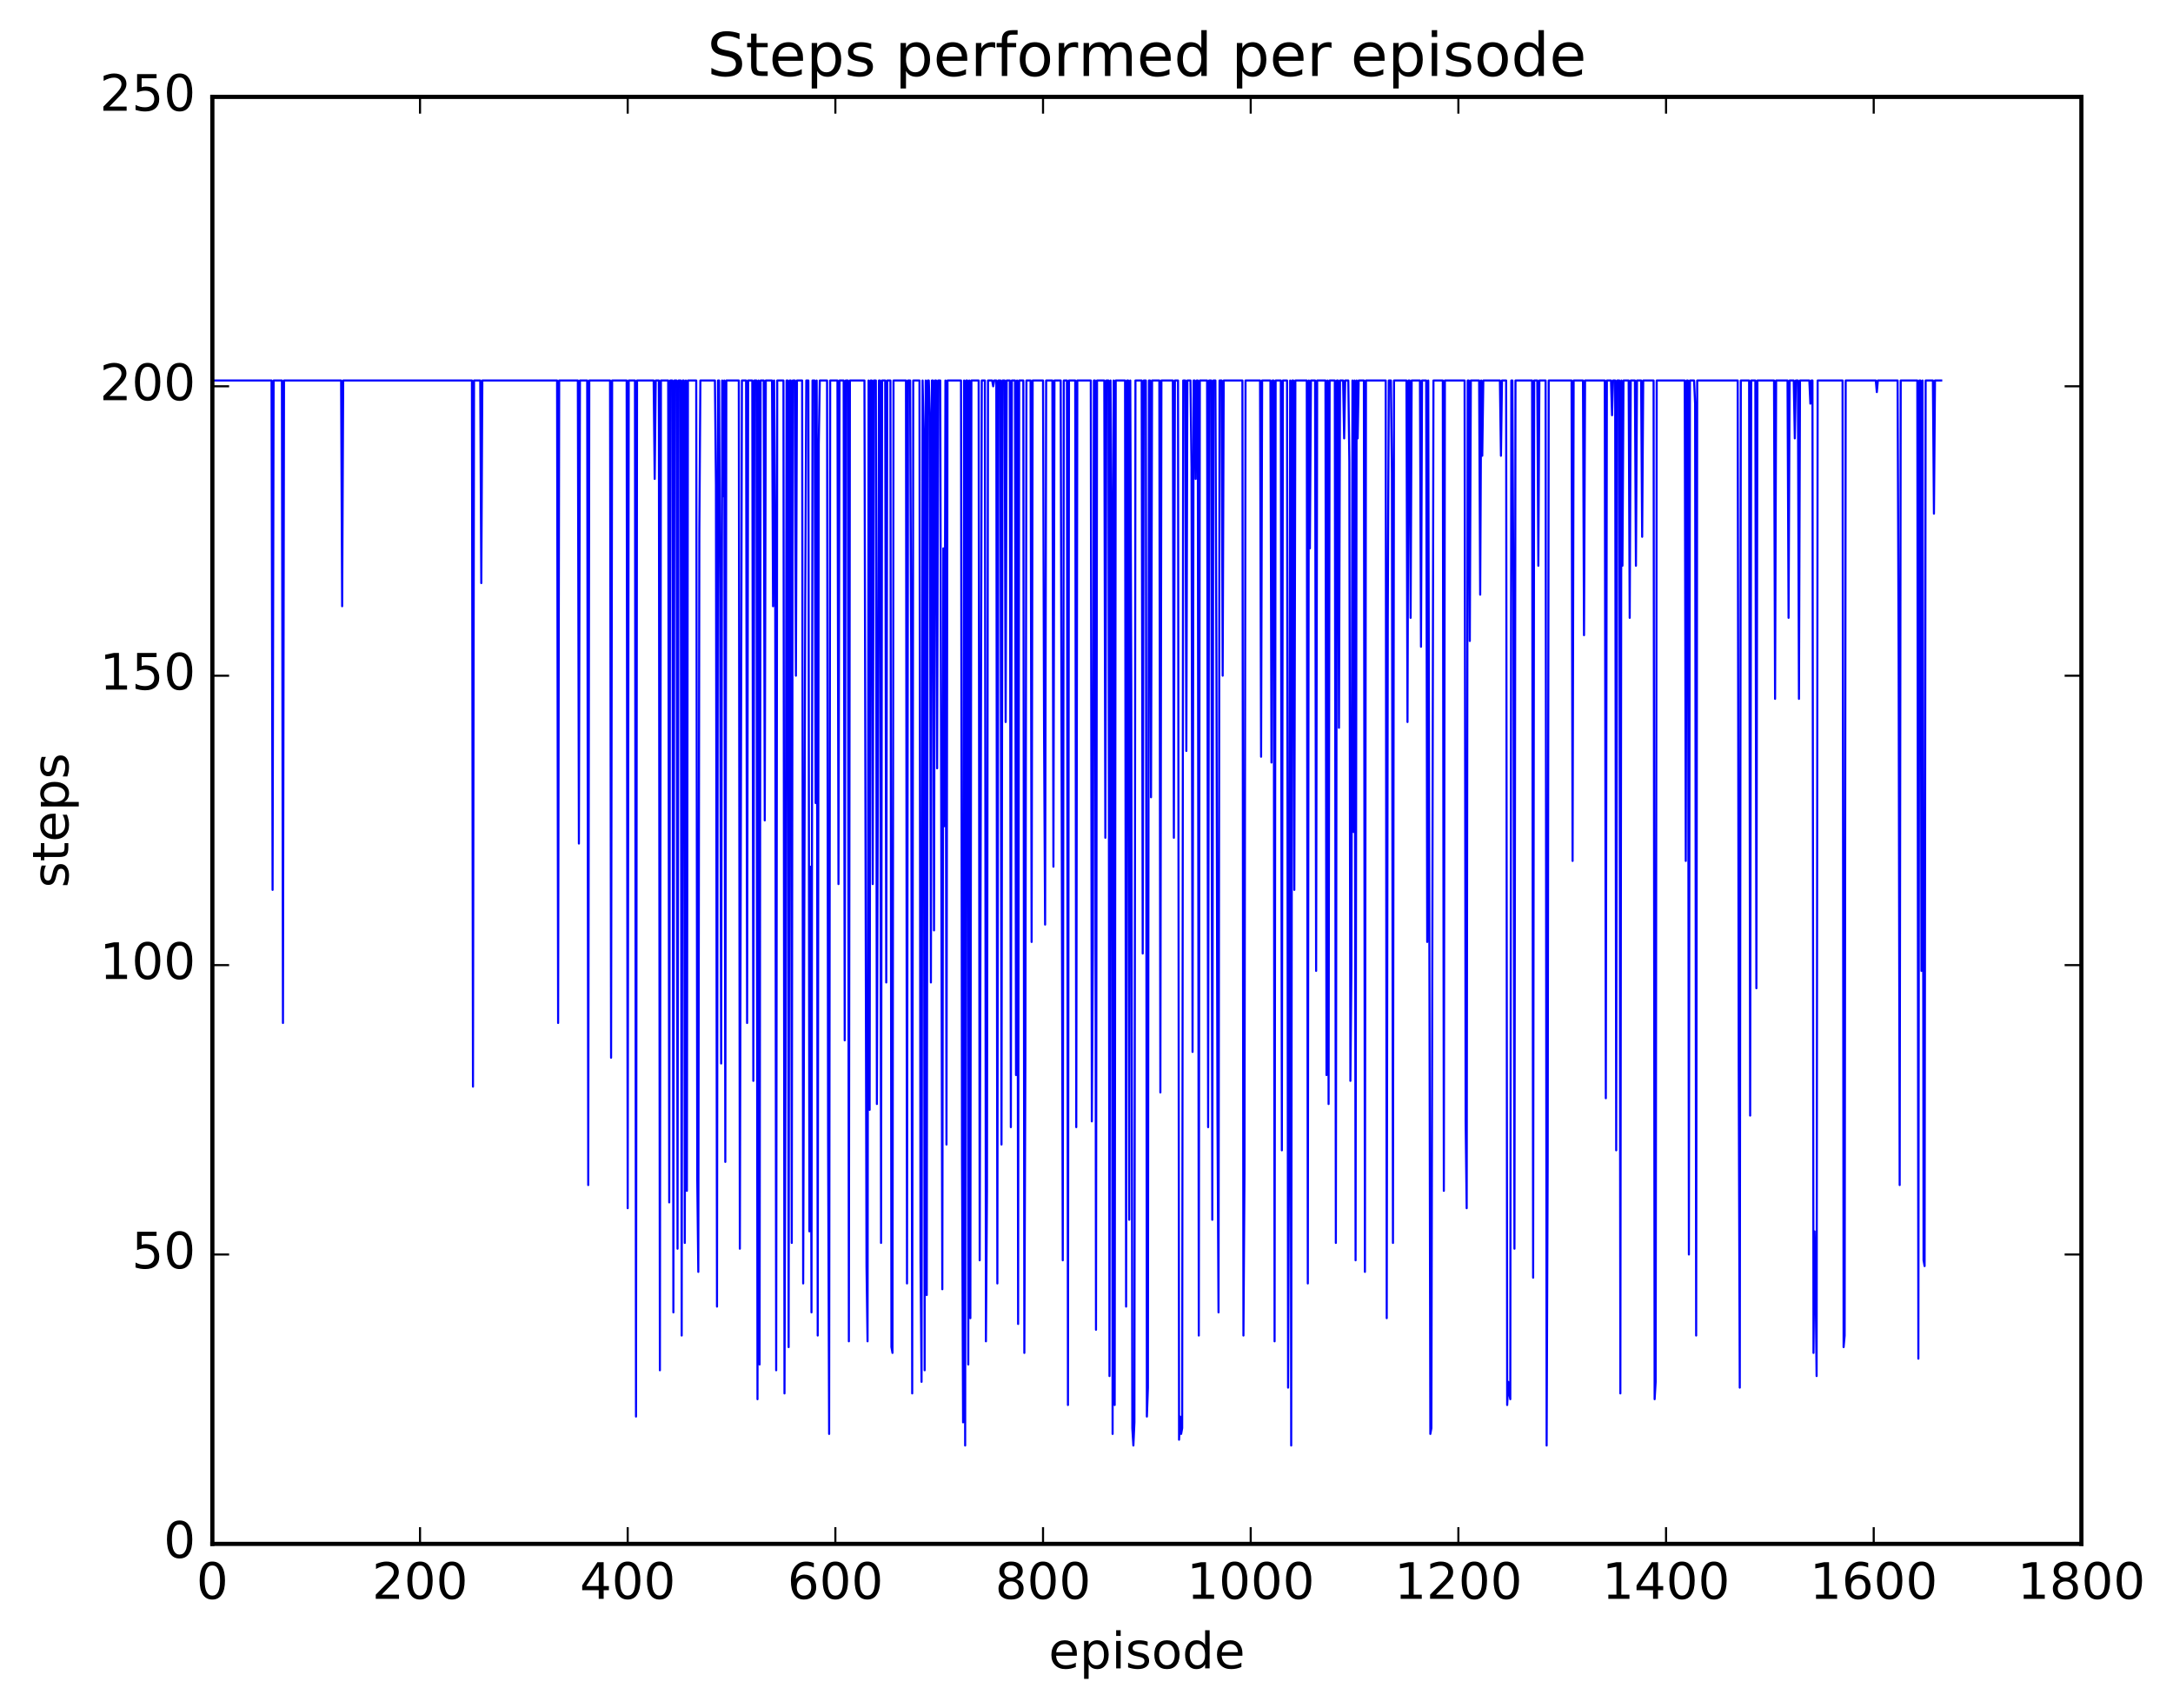 <?xml version="1.0" encoding="utf-8" standalone="no"?>
<!DOCTYPE svg PUBLIC "-//W3C//DTD SVG 1.1//EN"
  "http://www.w3.org/Graphics/SVG/1.1/DTD/svg11.dtd">
<!-- Created with matplotlib (http://matplotlib.org/) -->
<svg height="408pt" version="1.1" viewBox="0 0 519 408" width="519pt" xmlns="http://www.w3.org/2000/svg" xmlns:xlink="http://www.w3.org/1999/xlink">
 <defs>
  <style type="text/css">
*{stroke-linecap:butt;stroke-linejoin:round;stroke-miterlimit:100000;}
  </style>
 </defs>
 <g id="figure_1">
  <g id="patch_1">
   <path d="M 0 408.169 
L 519.589 408.169 
L 519.589 0 
L 0 0 
z
" style="fill:#ffffff;"/>
  </g>
  <g id="axes_1">
   <g id="patch_2">
    <path d="M 50.719 368.742 
L 497.119 368.742 
L 497.119 23.142 
L 50.719 23.142 
z
" style="fill:#ffffff;"/>
   </g>
   <g id="line2d_1">
    <path clip-path="url(#p5b1436733b)" d="M 50.967 90.879 
L 64.855 90.879 
L 65.103 212.531 
L 65.351 90.879 
L 67.335 90.879 
L 67.583 244.326 
L 67.831 90.879 
L 81.471 90.879 
L 81.719 144.793 
L 81.967 90.879 
L 112.719 90.879 
L 112.967 259.532 
L 113.215 90.879 
L 114.703 90.879 
L 114.951 139.263 
L 115.199 90.879 
L 133.055 90.879 
L 133.303 244.326 
L 133.551 90.879 
L 138.015 90.879 
L 138.263 201.471 
L 138.511 90.879 
L 140.247 90.879 
L 140.495 283.033 
L 140.743 90.879 
L 145.703 90.879 
L 145.951 252.62 
L 146.199 90.879 
L 149.671 90.879 
L 149.919 288.563 
L 150.167 90.879 
L 151.655 90.879 
L 151.903 338.329 
L 152.151 90.879 
L 156.119 90.879 
L 156.367 114.38 
L 156.615 90.879 
L 157.359 90.879 
L 157.607 327.27 
L 157.855 90.879 
L 159.591 90.879 
L 159.839 287.18 
L 160.087 90.879 
L 160.583 90.879 
L 160.831 313.446 
L 161.079 90.879 
L 161.575 90.879 
L 161.823 298.239 
L 162.071 90.879 
L 162.567 90.879 
L 162.815 318.975 
L 163.063 90.879 
L 163.311 90.879 
L 163.559 296.857 
L 163.807 90.879 
L 164.055 284.415 
L 164.303 90.879 
L 166.287 90.879 
L 166.535 281.651 
L 166.783 303.769 
L 167.031 126.822 
L 167.279 90.879 
L 170.751 90.879 
L 170.999 115.763 
L 171.247 312.063 
L 171.495 90.879 
L 171.743 90.879 
L 171.991 142.028 
L 172.239 254.003 
L 172.487 90.879 
L 172.735 118.527 
L 172.983 90.879 
L 173.231 277.503 
L 173.479 90.879 
L 176.455 90.879 
L 176.703 298.239 
L 177.199 90.879 
L 178.191 90.879 
L 178.439 244.326 
L 178.687 90.879 
L 179.679 90.879 
L 179.927 258.15 
L 180.175 90.879 
L 180.671 90.879 
L 180.919 334.182 
L 181.167 90.879 
L 181.415 325.887 
L 181.663 90.879 
L 182.407 90.879 
L 182.655 195.942 
L 182.903 90.879 
L 184.391 90.879 
L 184.639 144.793 
L 184.887 90.879 
L 185.135 125.439 
L 185.383 327.27 
L 185.631 90.879 
L 187.119 90.879 
L 187.367 332.799 
L 187.615 254.003 
L 187.863 90.879 
L 188.111 90.879 
L 188.359 321.74 
L 188.607 90.879 
L 188.855 90.879 
L 189.103 296.857 
L 189.351 90.879 
L 189.847 90.879 
L 190.095 161.382 
L 190.343 90.879 
L 191.583 90.879 
L 191.831 306.534 
L 192.327 143.411 
L 192.575 90.879 
L 193.071 90.879 
L 193.319 294.092 
L 193.567 207.001 
L 193.815 313.446 
L 194.063 90.879 
L 194.559 90.879 
L 194.807 191.795 
L 195.055 90.879 
L 195.303 318.975 
L 195.551 106.086 
L 195.799 90.879 
L 197.535 90.879 
L 197.783 271.974 
L 198.031 342.476 
L 198.279 90.879 
L 200.015 90.879 
L 200.263 211.148 
L 200.511 90.879 
L 201.503 90.879 
L 201.751 248.473 
L 201.999 90.879 
L 202.495 90.879 
L 202.743 320.358 
L 202.991 90.879 
L 206.463 90.879 
L 206.959 302.387 
L 207.207 320.358 
L 207.455 90.879 
L 207.703 265.062 
L 207.951 90.879 
L 208.199 90.879 
L 208.447 211.148 
L 208.695 90.879 
L 209.191 90.879 
L 209.439 263.679 
L 209.935 90.879 
L 210.183 90.879 
L 210.431 296.857 
L 210.679 90.879 
L 211.423 90.879 
L 211.671 234.649 
L 211.919 90.879 
L 212.663 90.879 
L 212.911 321.74 
L 213.159 323.123 
L 213.407 90.879 
L 216.383 90.879 
L 216.631 306.534 
L 216.879 90.879 
L 217.375 90.879 
L 217.623 154.47 
L 217.871 332.799 
L 218.119 90.879 
L 219.607 90.879 
L 219.855 301.004 
L 220.103 330.035 
L 220.351 90.879 
L 220.599 103.321 
L 220.847 327.27 
L 221.095 90.879 
L 221.343 309.299 
L 221.591 90.879 
L 221.839 90.879 
L 222.087 99.174 
L 222.335 234.649 
L 222.583 90.879 
L 222.831 90.879 
L 223.079 222.207 
L 223.327 90.879 
L 223.575 90.879 
L 223.823 183.5 
L 224.071 90.879 
L 224.567 90.879 
L 225.063 307.916 
L 225.311 130.969 
L 225.559 197.324 
L 225.807 90.879 
L 226.055 273.356 
L 226.303 90.879 
L 229.527 90.879 
L 229.775 277.503 
L 230.023 339.711 
L 230.271 90.879 
L 230.519 345.241 
L 230.767 90.879 
L 231.015 90.879 
L 231.263 325.887 
L 231.511 90.879 
L 231.759 314.828 
L 232.007 90.879 
L 233.743 90.879 
L 233.991 301.004 
L 234.487 90.879 
L 235.231 90.879 
L 235.479 320.358 
L 235.727 284.415 
L 235.975 90.879 
L 236.967 90.879 
L 237.215 92.262 
L 237.463 90.879 
L 237.959 90.879 
L 238.207 306.534 
L 238.455 90.879 
L 238.951 90.879 
L 239.199 273.356 
L 239.447 90.879 
L 239.943 90.879 
L 240.191 172.441 
L 240.439 90.879 
L 241.183 90.879 
L 241.431 269.209 
L 241.679 90.879 
L 242.423 90.879 
L 242.671 256.767 
L 242.919 90.879 
L 243.167 316.211 
L 243.415 90.879 
L 244.407 90.879 
L 244.655 323.123 
L 244.903 252.62 
L 245.151 90.879 
L 246.143 90.879 
L 246.391 224.972 
L 246.639 90.879 
L 249.119 90.879 
L 249.367 175.206 
L 249.615 220.825 
L 249.863 90.879 
L 251.351 90.879 
L 251.599 207.001 
L 251.847 90.879 
L 253.335 90.879 
L 253.831 301.004 
L 254.079 90.879 
L 254.823 90.879 
L 255.071 335.564 
L 255.319 90.879 
L 256.807 90.879 
L 257.055 269.209 
L 257.303 90.879 
L 260.527 90.879 
L 260.775 267.827 
L 261.023 226.355 
L 261.271 90.879 
L 261.519 90.879 
L 261.767 317.593 
L 262.015 90.879 
L 263.751 90.879 
L 263.999 200.089 
L 264.247 90.879 
L 264.743 90.879 
L 264.991 328.652 
L 265.239 90.879 
L 265.487 121.292 
L 265.735 342.476 
L 265.983 90.879 
L 266.231 335.564 
L 266.479 90.879 
L 268.711 90.879 
L 268.959 312.063 
L 269.207 90.879 
L 269.455 90.879 
L 269.703 291.327 
L 269.951 90.879 
L 270.199 164.147 
L 270.447 341.094 
L 270.695 345.241 
L 270.943 339.711 
L 271.191 90.879 
L 272.679 90.879 
L 272.927 227.737 
L 273.175 90.879 
L 273.671 90.879 
L 273.919 338.329 
L 274.167 331.417 
L 274.415 90.879 
L 274.663 90.879 
L 274.911 190.412 
L 275.159 90.879 
L 276.895 90.879 
L 277.143 260.915 
L 277.391 90.879 
L 280.119 90.879 
L 280.367 200.089 
L 280.615 90.879 
L 281.359 90.879 
L 281.607 343.859 
L 281.855 338.329 
L 282.103 342.476 
L 282.351 341.094 
L 282.599 90.879 
L 283.095 90.879 
L 283.343 179.353 
L 283.591 90.879 
L 284.335 90.879 
L 284.583 111.615 
L 284.831 251.238 
L 285.079 90.879 
L 285.327 90.879 
L 285.575 114.38 
L 285.823 90.879 
L 286.071 90.879 
L 286.319 318.975 
L 286.567 90.879 
L 288.303 90.879 
L 288.551 269.209 
L 288.799 90.879 
L 289.295 90.879 
L 289.543 291.327 
L 289.791 90.879 
L 290.287 90.879 
L 290.535 159.999 
L 290.783 266.444 
L 291.031 313.446 
L 291.279 90.879 
L 291.775 90.879 
L 292.023 161.382 
L 292.271 90.879 
L 296.735 90.879 
L 296.983 318.975 
L 297.231 280.268 
L 297.479 90.879 
L 300.951 90.879 
L 301.199 180.735 
L 301.447 90.879 
L 303.431 90.879 
L 303.679 182.118 
L 303.927 90.879 
L 304.175 90.879 
L 304.423 320.358 
L 304.671 90.879 
L 305.911 90.879 
L 306.159 274.739 
L 306.407 90.879 
L 307.399 90.879 
L 307.647 331.417 
L 307.895 267.827 
L 308.143 90.879 
L 308.391 345.241 
L 308.639 90.879 
L 308.887 90.879 
L 309.135 212.531 
L 309.383 90.879 
L 312.111 90.879 
L 312.359 306.534 
L 312.607 90.879 
L 312.855 130.969 
L 313.103 90.879 
L 314.095 90.879 
L 314.343 231.884 
L 314.591 90.879 
L 316.575 90.879 
L 316.823 256.767 
L 317.071 90.879 
L 317.319 263.679 
L 317.567 90.879 
L 318.807 90.879 
L 319.055 296.857 
L 319.303 90.879 
L 319.551 90.879 
L 319.799 173.823 
L 320.047 90.879 
L 320.791 90.879 
L 321.039 104.703 
L 321.287 90.879 
L 322.031 90.879 
L 322.279 110.233 
L 322.527 258.15 
L 322.775 230.502 
L 323.023 90.879 
L 323.271 198.707 
L 323.519 90.879 
L 323.767 301.004 
L 324.015 90.879 
L 324.263 104.703 
L 324.511 90.879 
L 325.751 90.879 
L 325.999 303.769 
L 326.247 90.879 
L 330.959 90.879 
L 331.207 314.828 
L 331.455 147.558 
L 331.703 90.879 
L 332.199 90.879 
L 332.447 112.998 
L 332.695 296.857 
L 332.943 90.879 
L 335.919 90.879 
L 336.167 172.441 
L 336.415 90.879 
L 336.663 90.879 
L 336.911 147.558 
L 337.159 90.879 
L 339.143 90.879 
L 339.391 154.47 
L 339.639 90.879 
L 340.631 90.879 
L 340.879 224.972 
L 341.127 90.879 
L 341.623 342.476 
L 341.871 341.094 
L 342.367 90.879 
L 344.599 90.879 
L 344.847 284.415 
L 345.095 90.879 
L 349.807 90.879 
L 350.055 267.827 
L 350.303 288.563 
L 350.551 90.879 
L 350.799 90.879 
L 351.047 153.087 
L 351.295 90.879 
L 353.279 90.879 
L 353.527 142.028 
L 353.775 90.879 
L 354.023 108.851 
L 354.271 90.879 
L 358.239 90.879 
L 358.487 108.851 
L 358.735 90.879 
L 359.727 90.879 
L 359.975 335.564 
L 360.223 330.035 
L 360.471 332.799 
L 360.719 334.182 
L 360.967 90.879 
L 361.215 90.879 
L 361.463 143.411 
L 361.711 298.239 
L 361.959 90.879 
L 365.927 90.879 
L 366.175 305.151 
L 366.423 90.879 
L 367.167 90.879 
L 367.415 135.116 
L 367.663 90.879 
L 369.151 90.879 
L 369.399 345.241 
L 369.647 277.503 
L 369.895 90.879 
L 375.351 90.879 
L 375.599 205.619 
L 375.847 90.879 
L 378.079 90.879 
L 378.327 151.705 
L 378.575 90.879 
L 383.287 90.879 
L 383.535 262.297 
L 383.783 90.879 
L 384.775 90.879 
L 385.023 99.174 
L 385.271 90.879 
L 385.767 90.879 
L 386.015 274.739 
L 386.263 90.879 
L 386.759 90.879 
L 387.007 332.799 
L 387.255 90.879 
L 387.503 135.116 
L 387.751 90.879 
L 388.991 90.879 
L 389.239 147.558 
L 389.487 90.879 
L 390.479 90.879 
L 390.727 135.116 
L 390.975 90.879 
L 391.967 90.879 
L 392.215 128.204 
L 392.463 90.879 
L 394.943 90.879 
L 395.191 334.182 
L 395.439 330.035 
L 395.687 90.879 
L 402.383 90.879 
L 402.631 205.619 
L 402.879 90.879 
L 403.127 90.879 
L 403.375 299.622 
L 403.623 90.879 
L 404.615 90.879 
L 404.863 96.409 
L 405.111 318.975 
L 405.359 90.879 
L 415.031 90.879 
L 415.279 255.385 
L 415.527 331.417 
L 415.775 90.879 
L 417.759 90.879 
L 418.007 266.444 
L 418.255 90.879 
L 419.247 90.879 
L 419.495 236.031 
L 419.743 90.879 
L 423.711 90.879 
L 423.959 166.911 
L 424.207 90.879 
L 426.935 90.879 
L 427.183 147.558 
L 427.431 90.879 
L 428.423 90.879 
L 428.671 104.703 
L 428.919 90.879 
L 429.415 90.879 
L 429.663 166.911 
L 429.911 90.879 
L 432.143 90.879 
L 432.391 96.409 
L 432.639 90.879 
L 432.887 90.879 
L 433.135 323.123 
L 433.383 294.092 
L 433.631 306.534 
L 433.879 328.652 
L 434.127 90.879 
L 440.079 90.879 
L 440.327 321.74 
L 440.575 318.975 
L 440.823 90.879 
L 448.015 90.879 
L 448.263 93.644 
L 448.511 90.879 
L 453.223 90.879 
L 453.471 157.235 
L 453.719 283.033 
L 453.967 90.879 
L 457.935 90.879 
L 458.183 324.505 
L 458.431 90.879 
L 458.679 90.879 
L 458.927 231.884 
L 459.175 90.879 
L 459.423 301.004 
L 459.671 302.387 
L 459.919 90.879 
L 461.655 90.879 
L 461.903 122.675 
L 462.151 90.879 
L 463.639 90.879 
L 463.639 90.879 
" style="fill:none;stroke:#0000ff;stroke-linecap:square;stroke-width:0.5;"/>
   </g>
   <g id="patch_3">
    <path d="M 50.719 368.742 
L 50.719 23.142 
" style="fill:none;stroke:#000000;stroke-linecap:square;stroke-linejoin:miter;"/>
   </g>
   <g id="patch_4">
    <path d="M 497.119 368.742 
L 497.119 23.142 
" style="fill:none;stroke:#000000;stroke-linecap:square;stroke-linejoin:miter;"/>
   </g>
   <g id="patch_5">
    <path d="M 50.719 368.742 
L 497.119 368.742 
" style="fill:none;stroke:#000000;stroke-linecap:square;stroke-linejoin:miter;"/>
   </g>
   <g id="patch_6">
    <path d="M 50.719 23.142 
L 497.119 23.142 
" style="fill:none;stroke:#000000;stroke-linecap:square;stroke-linejoin:miter;"/>
   </g>
   <g id="matplotlib.axis_1">
    <g id="xtick_1">
     <g id="line2d_2">
      <defs>
       <path d="M 0 0 
L 0 -4 
" id="m59c1cf4307" style="stroke:#000000;stroke-width:0.5;"/>
      </defs>
      <g>
       <use style="stroke:#000000;stroke-width:0.5;" x="50.719" xlink:href="#m59c1cf4307" y="368.742"/>
      </g>
     </g>
     <g id="line2d_3">
      <defs>
       <path d="M 0 0 
L 0 4 
" id="m5f6081dbe1" style="stroke:#000000;stroke-width:0.5;"/>
      </defs>
      <g>
       <use style="stroke:#000000;stroke-width:0.5;" x="50.719" xlink:href="#m5f6081dbe1" y="23.142"/>
      </g>
     </g>
     <g id="text_1">
      <!-- 0 -->
      <defs>
       <path d="M 31.781 66.406 
Q 24.172 66.406 20.328 58.906 
Q 16.5 51.422 16.5 36.375 
Q 16.5 21.391 20.328 13.891 
Q 24.172 6.391 31.781 6.391 
Q 39.453 6.391 43.281 13.891 
Q 47.125 21.391 47.125 36.375 
Q 47.125 51.422 43.281 58.906 
Q 39.453 66.406 31.781 66.406 
M 31.781 74.219 
Q 44.047 74.219 50.516 64.516 
Q 56.984 54.828 56.984 36.375 
Q 56.984 17.969 50.516 8.266 
Q 44.047 -1.422 31.781 -1.422 
Q 19.531 -1.422 13.062 8.266 
Q 6.594 17.969 6.594 36.375 
Q 6.594 54.828 13.062 64.516 
Q 19.531 74.219 31.781 74.219 
" id="BitstreamVeraSans-Roman-30"/>
      </defs>
      <g transform="translate(46.901 381.86)scale(0.12 -0.12)">
       <use xlink:href="#BitstreamVeraSans-Roman-30"/>
      </g>
     </g>
    </g>
    <g id="xtick_2">
     <g id="line2d_4">
      <g>
       <use style="stroke:#000000;stroke-width:0.5;" x="100.319" xlink:href="#m59c1cf4307" y="368.742"/>
      </g>
     </g>
     <g id="line2d_5">
      <g>
       <use style="stroke:#000000;stroke-width:0.5;" x="100.319" xlink:href="#m5f6081dbe1" y="23.142"/>
      </g>
     </g>
     <g id="text_2">
      <!-- 200 -->
      <defs>
       <path d="M 19.188 8.297 
L 53.609 8.297 
L 53.609 0 
L 7.328 0 
L 7.328 8.297 
Q 12.938 14.109 22.625 23.891 
Q 32.328 33.688 34.812 36.531 
Q 39.547 41.844 41.422 45.531 
Q 43.312 49.219 43.312 52.781 
Q 43.312 58.594 39.234 62.25 
Q 35.156 65.922 28.609 65.922 
Q 23.969 65.922 18.812 64.312 
Q 13.672 62.703 7.812 59.422 
L 7.812 69.391 
Q 13.766 71.781 18.938 73 
Q 24.125 74.219 28.422 74.219 
Q 39.75 74.219 46.484 68.547 
Q 53.219 62.891 53.219 53.422 
Q 53.219 48.922 51.531 44.891 
Q 49.859 40.875 45.406 35.406 
Q 44.188 33.984 37.641 27.219 
Q 31.109 20.453 19.188 8.297 
" id="BitstreamVeraSans-Roman-32"/>
      </defs>
      <g transform="translate(88.866 381.86)scale(0.12 -0.12)">
       <use xlink:href="#BitstreamVeraSans-Roman-32"/>
       <use x="63.623" xlink:href="#BitstreamVeraSans-Roman-30"/>
       <use x="127.246" xlink:href="#BitstreamVeraSans-Roman-30"/>
      </g>
     </g>
    </g>
    <g id="xtick_3">
     <g id="line2d_6">
      <g>
       <use style="stroke:#000000;stroke-width:0.5;" x="149.919" xlink:href="#m59c1cf4307" y="368.742"/>
      </g>
     </g>
     <g id="line2d_7">
      <g>
       <use style="stroke:#000000;stroke-width:0.5;" x="149.919" xlink:href="#m5f6081dbe1" y="23.142"/>
      </g>
     </g>
     <g id="text_3">
      <!-- 400 -->
      <defs>
       <path d="M 37.797 64.312 
L 12.891 25.391 
L 37.797 25.391 
z
M 35.203 72.906 
L 47.609 72.906 
L 47.609 25.391 
L 58.016 25.391 
L 58.016 17.188 
L 47.609 17.188 
L 47.609 0 
L 37.797 0 
L 37.797 17.188 
L 4.891 17.188 
L 4.891 26.703 
z
" id="BitstreamVeraSans-Roman-34"/>
      </defs>
      <g transform="translate(138.466 381.86)scale(0.12 -0.12)">
       <use xlink:href="#BitstreamVeraSans-Roman-34"/>
       <use x="63.623" xlink:href="#BitstreamVeraSans-Roman-30"/>
       <use x="127.246" xlink:href="#BitstreamVeraSans-Roman-30"/>
      </g>
     </g>
    </g>
    <g id="xtick_4">
     <g id="line2d_8">
      <g>
       <use style="stroke:#000000;stroke-width:0.5;" x="199.519" xlink:href="#m59c1cf4307" y="368.742"/>
      </g>
     </g>
     <g id="line2d_9">
      <g>
       <use style="stroke:#000000;stroke-width:0.5;" x="199.519" xlink:href="#m5f6081dbe1" y="23.142"/>
      </g>
     </g>
     <g id="text_4">
      <!-- 600 -->
      <defs>
       <path d="M 33.016 40.375 
Q 26.375 40.375 22.484 35.828 
Q 18.609 31.297 18.609 23.391 
Q 18.609 15.531 22.484 10.953 
Q 26.375 6.391 33.016 6.391 
Q 39.656 6.391 43.531 10.953 
Q 47.406 15.531 47.406 23.391 
Q 47.406 31.297 43.531 35.828 
Q 39.656 40.375 33.016 40.375 
M 52.594 71.297 
L 52.594 62.312 
Q 48.875 64.062 45.094 64.984 
Q 41.312 65.922 37.594 65.922 
Q 27.828 65.922 22.672 59.328 
Q 17.531 52.734 16.797 39.406 
Q 19.672 43.656 24.016 45.922 
Q 28.375 48.188 33.594 48.188 
Q 44.578 48.188 50.953 41.516 
Q 57.328 34.859 57.328 23.391 
Q 57.328 12.156 50.688 5.359 
Q 44.047 -1.422 33.016 -1.422 
Q 20.359 -1.422 13.672 8.266 
Q 6.984 17.969 6.984 36.375 
Q 6.984 53.656 15.188 63.938 
Q 23.391 74.219 37.203 74.219 
Q 40.922 74.219 44.703 73.484 
Q 48.484 72.75 52.594 71.297 
" id="BitstreamVeraSans-Roman-36"/>
      </defs>
      <g transform="translate(188.066 381.86)scale(0.12 -0.12)">
       <use xlink:href="#BitstreamVeraSans-Roman-36"/>
       <use x="63.623" xlink:href="#BitstreamVeraSans-Roman-30"/>
       <use x="127.246" xlink:href="#BitstreamVeraSans-Roman-30"/>
      </g>
     </g>
    </g>
    <g id="xtick_5">
     <g id="line2d_10">
      <g>
       <use style="stroke:#000000;stroke-width:0.5;" x="249.119" xlink:href="#m59c1cf4307" y="368.742"/>
      </g>
     </g>
     <g id="line2d_11">
      <g>
       <use style="stroke:#000000;stroke-width:0.5;" x="249.119" xlink:href="#m5f6081dbe1" y="23.142"/>
      </g>
     </g>
     <g id="text_5">
      <!-- 800 -->
      <defs>
       <path d="M 31.781 34.625 
Q 24.75 34.625 20.719 30.859 
Q 16.703 27.094 16.703 20.516 
Q 16.703 13.922 20.719 10.156 
Q 24.75 6.391 31.781 6.391 
Q 38.812 6.391 42.859 10.172 
Q 46.922 13.969 46.922 20.516 
Q 46.922 27.094 42.891 30.859 
Q 38.875 34.625 31.781 34.625 
M 21.922 38.812 
Q 15.578 40.375 12.031 44.719 
Q 8.5 49.078 8.5 55.328 
Q 8.5 64.062 14.719 69.141 
Q 20.953 74.219 31.781 74.219 
Q 42.672 74.219 48.875 69.141 
Q 55.078 64.062 55.078 55.328 
Q 55.078 49.078 51.531 44.719 
Q 48 40.375 41.703 38.812 
Q 48.828 37.156 52.797 32.312 
Q 56.781 27.484 56.781 20.516 
Q 56.781 9.906 50.312 4.234 
Q 43.844 -1.422 31.781 -1.422 
Q 19.734 -1.422 13.25 4.234 
Q 6.781 9.906 6.781 20.516 
Q 6.781 27.484 10.781 32.312 
Q 14.797 37.156 21.922 38.812 
M 18.312 54.391 
Q 18.312 48.734 21.844 45.562 
Q 25.391 42.391 31.781 42.391 
Q 38.141 42.391 41.719 45.562 
Q 45.312 48.734 45.312 54.391 
Q 45.312 60.062 41.719 63.234 
Q 38.141 66.406 31.781 66.406 
Q 25.391 66.406 21.844 63.234 
Q 18.312 60.062 18.312 54.391 
" id="BitstreamVeraSans-Roman-38"/>
      </defs>
      <g transform="translate(237.666 381.86)scale(0.12 -0.12)">
       <use xlink:href="#BitstreamVeraSans-Roman-38"/>
       <use x="63.623" xlink:href="#BitstreamVeraSans-Roman-30"/>
       <use x="127.246" xlink:href="#BitstreamVeraSans-Roman-30"/>
      </g>
     </g>
    </g>
    <g id="xtick_6">
     <g id="line2d_12">
      <g>
       <use style="stroke:#000000;stroke-width:0.5;" x="298.719" xlink:href="#m59c1cf4307" y="368.742"/>
      </g>
     </g>
     <g id="line2d_13">
      <g>
       <use style="stroke:#000000;stroke-width:0.5;" x="298.719" xlink:href="#m5f6081dbe1" y="23.142"/>
      </g>
     </g>
     <g id="text_6">
      <!-- 1000 -->
      <defs>
       <path d="M 12.406 8.297 
L 28.516 8.297 
L 28.516 63.922 
L 10.984 60.406 
L 10.984 69.391 
L 28.422 72.906 
L 38.281 72.906 
L 38.281 8.297 
L 54.391 8.297 
L 54.391 0 
L 12.406 0 
z
" id="BitstreamVeraSans-Roman-31"/>
      </defs>
      <g transform="translate(283.449 381.86)scale(0.12 -0.12)">
       <use xlink:href="#BitstreamVeraSans-Roman-31"/>
       <use x="63.623" xlink:href="#BitstreamVeraSans-Roman-30"/>
       <use x="127.246" xlink:href="#BitstreamVeraSans-Roman-30"/>
       <use x="190.869" xlink:href="#BitstreamVeraSans-Roman-30"/>
      </g>
     </g>
    </g>
    <g id="xtick_7">
     <g id="line2d_14">
      <g>
       <use style="stroke:#000000;stroke-width:0.5;" x="348.319" xlink:href="#m59c1cf4307" y="368.742"/>
      </g>
     </g>
     <g id="line2d_15">
      <g>
       <use style="stroke:#000000;stroke-width:0.5;" x="348.319" xlink:href="#m5f6081dbe1" y="23.142"/>
      </g>
     </g>
     <g id="text_7">
      <!-- 1200 -->
      <g transform="translate(333.049 381.86)scale(0.12 -0.12)">
       <use xlink:href="#BitstreamVeraSans-Roman-31"/>
       <use x="63.623" xlink:href="#BitstreamVeraSans-Roman-32"/>
       <use x="127.246" xlink:href="#BitstreamVeraSans-Roman-30"/>
       <use x="190.869" xlink:href="#BitstreamVeraSans-Roman-30"/>
      </g>
     </g>
    </g>
    <g id="xtick_8">
     <g id="line2d_16">
      <g>
       <use style="stroke:#000000;stroke-width:0.5;" x="397.919" xlink:href="#m59c1cf4307" y="368.742"/>
      </g>
     </g>
     <g id="line2d_17">
      <g>
       <use style="stroke:#000000;stroke-width:0.5;" x="397.919" xlink:href="#m5f6081dbe1" y="23.142"/>
      </g>
     </g>
     <g id="text_8">
      <!-- 1400 -->
      <g transform="translate(382.649 381.86)scale(0.12 -0.12)">
       <use xlink:href="#BitstreamVeraSans-Roman-31"/>
       <use x="63.623" xlink:href="#BitstreamVeraSans-Roman-34"/>
       <use x="127.246" xlink:href="#BitstreamVeraSans-Roman-30"/>
       <use x="190.869" xlink:href="#BitstreamVeraSans-Roman-30"/>
      </g>
     </g>
    </g>
    <g id="xtick_9">
     <g id="line2d_18">
      <g>
       <use style="stroke:#000000;stroke-width:0.5;" x="447.519" xlink:href="#m59c1cf4307" y="368.742"/>
      </g>
     </g>
     <g id="line2d_19">
      <g>
       <use style="stroke:#000000;stroke-width:0.5;" x="447.519" xlink:href="#m5f6081dbe1" y="23.142"/>
      </g>
     </g>
     <g id="text_9">
      <!-- 1600 -->
      <g transform="translate(432.249 381.86)scale(0.12 -0.12)">
       <use xlink:href="#BitstreamVeraSans-Roman-31"/>
       <use x="63.623" xlink:href="#BitstreamVeraSans-Roman-36"/>
       <use x="127.246" xlink:href="#BitstreamVeraSans-Roman-30"/>
       <use x="190.869" xlink:href="#BitstreamVeraSans-Roman-30"/>
      </g>
     </g>
    </g>
    <g id="xtick_10">
     <g id="line2d_20">
      <g>
       <use style="stroke:#000000;stroke-width:0.5;" x="497.119" xlink:href="#m59c1cf4307" y="368.742"/>
      </g>
     </g>
     <g id="line2d_21">
      <g>
       <use style="stroke:#000000;stroke-width:0.5;" x="497.119" xlink:href="#m5f6081dbe1" y="23.142"/>
      </g>
     </g>
     <g id="text_10">
      <!-- 1800 -->
      <g transform="translate(481.849 381.86)scale(0.12 -0.12)">
       <use xlink:href="#BitstreamVeraSans-Roman-31"/>
       <use x="63.623" xlink:href="#BitstreamVeraSans-Roman-38"/>
       <use x="127.246" xlink:href="#BitstreamVeraSans-Roman-30"/>
       <use x="190.869" xlink:href="#BitstreamVeraSans-Roman-30"/>
      </g>
     </g>
    </g>
    <g id="text_11">
     <!-- episode -->
     <defs>
      <path d="M 30.609 48.391 
Q 23.391 48.391 19.188 42.75 
Q 14.984 37.109 14.984 27.297 
Q 14.984 17.484 19.156 11.844 
Q 23.344 6.203 30.609 6.203 
Q 37.797 6.203 41.984 11.859 
Q 46.188 17.531 46.188 27.297 
Q 46.188 37.016 41.984 42.703 
Q 37.797 48.391 30.609 48.391 
M 30.609 56 
Q 42.328 56 49.016 48.375 
Q 55.719 40.766 55.719 27.297 
Q 55.719 13.875 49.016 6.219 
Q 42.328 -1.422 30.609 -1.422 
Q 18.844 -1.422 12.172 6.219 
Q 5.516 13.875 5.516 27.297 
Q 5.516 40.766 12.172 48.375 
Q 18.844 56 30.609 56 
" id="BitstreamVeraSans-Roman-6f"/>
      <path d="M 56.203 29.594 
L 56.203 25.203 
L 14.891 25.203 
Q 15.484 15.922 20.484 11.062 
Q 25.484 6.203 34.422 6.203 
Q 39.594 6.203 44.453 7.469 
Q 49.312 8.734 54.109 11.281 
L 54.109 2.781 
Q 49.266 0.734 44.188 -0.344 
Q 39.109 -1.422 33.891 -1.422 
Q 20.797 -1.422 13.156 6.188 
Q 5.516 13.812 5.516 26.812 
Q 5.516 40.234 12.766 48.109 
Q 20.016 56 32.328 56 
Q 43.359 56 49.781 48.891 
Q 56.203 41.797 56.203 29.594 
M 47.219 32.234 
Q 47.125 39.594 43.094 43.984 
Q 39.062 48.391 32.422 48.391 
Q 24.906 48.391 20.391 44.141 
Q 15.875 39.891 15.188 32.172 
z
" id="BitstreamVeraSans-Roman-65"/>
      <path d="M 44.281 53.078 
L 44.281 44.578 
Q 40.484 46.531 36.375 47.5 
Q 32.281 48.484 27.875 48.484 
Q 21.188 48.484 17.844 46.438 
Q 14.5 44.391 14.5 40.281 
Q 14.5 37.156 16.891 35.375 
Q 19.281 33.594 26.516 31.984 
L 29.594 31.297 
Q 39.156 29.25 43.188 25.516 
Q 47.219 21.781 47.219 15.094 
Q 47.219 7.469 41.188 3.016 
Q 35.156 -1.422 24.609 -1.422 
Q 20.219 -1.422 15.453 -0.562 
Q 10.688 0.297 5.422 2 
L 5.422 11.281 
Q 10.406 8.688 15.234 7.391 
Q 20.062 6.109 24.812 6.109 
Q 31.156 6.109 34.562 8.281 
Q 37.984 10.453 37.984 14.406 
Q 37.984 18.062 35.516 20.016 
Q 33.062 21.969 24.703 23.781 
L 21.578 24.516 
Q 13.234 26.266 9.516 29.906 
Q 5.812 33.547 5.812 39.891 
Q 5.812 47.609 11.281 51.797 
Q 16.75 56 26.812 56 
Q 31.781 56 36.172 55.266 
Q 40.578 54.547 44.281 53.078 
" id="BitstreamVeraSans-Roman-73"/>
      <path d="M 18.109 8.203 
L 18.109 -20.797 
L 9.078 -20.797 
L 9.078 54.688 
L 18.109 54.688 
L 18.109 46.391 
Q 20.953 51.266 25.266 53.625 
Q 29.594 56 35.594 56 
Q 45.562 56 51.781 48.094 
Q 58.016 40.188 58.016 27.297 
Q 58.016 14.406 51.781 6.484 
Q 45.562 -1.422 35.594 -1.422 
Q 29.594 -1.422 25.266 0.953 
Q 20.953 3.328 18.109 8.203 
M 48.688 27.297 
Q 48.688 37.203 44.609 42.844 
Q 40.531 48.484 33.406 48.484 
Q 26.266 48.484 22.188 42.844 
Q 18.109 37.203 18.109 27.297 
Q 18.109 17.391 22.188 11.75 
Q 26.266 6.109 33.406 6.109 
Q 40.531 6.109 44.609 11.75 
Q 48.688 17.391 48.688 27.297 
" id="BitstreamVeraSans-Roman-70"/>
      <path d="M 9.422 54.688 
L 18.406 54.688 
L 18.406 0 
L 9.422 0 
z
M 9.422 75.984 
L 18.406 75.984 
L 18.406 64.594 
L 9.422 64.594 
z
" id="BitstreamVeraSans-Roman-69"/>
      <path d="M 45.406 46.391 
L 45.406 75.984 
L 54.391 75.984 
L 54.391 0 
L 45.406 0 
L 45.406 8.203 
Q 42.578 3.328 38.25 0.953 
Q 33.938 -1.422 27.875 -1.422 
Q 17.969 -1.422 11.734 6.484 
Q 5.516 14.406 5.516 27.297 
Q 5.516 40.188 11.734 48.094 
Q 17.969 56 27.875 56 
Q 33.938 56 38.25 53.625 
Q 42.578 51.266 45.406 46.391 
M 14.797 27.297 
Q 14.797 17.391 18.875 11.75 
Q 22.953 6.109 30.078 6.109 
Q 37.203 6.109 41.297 11.75 
Q 45.406 17.391 45.406 27.297 
Q 45.406 37.203 41.297 42.844 
Q 37.203 48.484 30.078 48.484 
Q 22.953 48.484 18.875 42.844 
Q 14.797 37.203 14.797 27.297 
" id="BitstreamVeraSans-Roman-64"/>
     </defs>
     <g transform="translate(250.453 398.474)scale(0.12 -0.12)">
      <use xlink:href="#BitstreamVeraSans-Roman-65"/>
      <use x="61.523" xlink:href="#BitstreamVeraSans-Roman-70"/>
      <use x="125.0" xlink:href="#BitstreamVeraSans-Roman-69"/>
      <use x="152.783" xlink:href="#BitstreamVeraSans-Roman-73"/>
      <use x="204.883" xlink:href="#BitstreamVeraSans-Roman-6f"/>
      <use x="266.064" xlink:href="#BitstreamVeraSans-Roman-64"/>
      <use x="329.541" xlink:href="#BitstreamVeraSans-Roman-65"/>
     </g>
    </g>
   </g>
   <g id="matplotlib.axis_2">
    <g id="ytick_1">
     <g id="line2d_22">
      <defs>
       <path d="M 0 0 
L 4 0 
" id="m750c282fb1" style="stroke:#000000;stroke-width:0.5;"/>
      </defs>
      <g>
       <use style="stroke:#000000;stroke-width:0.5;" x="50.719" xlink:href="#m750c282fb1" y="368.742"/>
      </g>
     </g>
     <g id="line2d_23">
      <defs>
       <path d="M 0 0 
L -4 0 
" id="m51a7a779af" style="stroke:#000000;stroke-width:0.5;"/>
      </defs>
      <g>
       <use style="stroke:#000000;stroke-width:0.5;" x="497.119" xlink:href="#m51a7a779af" y="368.742"/>
      </g>
     </g>
     <g id="text_12">
      <!-- 0 -->
      <g transform="translate(39.084 372.053)scale(0.12 -0.12)">
       <use xlink:href="#BitstreamVeraSans-Roman-30"/>
      </g>
     </g>
    </g>
    <g id="ytick_2">
     <g id="line2d_24">
      <g>
       <use style="stroke:#000000;stroke-width:0.5;" x="50.719" xlink:href="#m750c282fb1" y="299.622"/>
      </g>
     </g>
     <g id="line2d_25">
      <g>
       <use style="stroke:#000000;stroke-width:0.5;" x="497.119" xlink:href="#m51a7a779af" y="299.622"/>
      </g>
     </g>
     <g id="text_13">
      <!-- 50 -->
      <defs>
       <path d="M 10.797 72.906 
L 49.516 72.906 
L 49.516 64.594 
L 19.828 64.594 
L 19.828 46.734 
Q 21.969 47.469 24.109 47.828 
Q 26.266 48.188 28.422 48.188 
Q 40.625 48.188 47.75 41.5 
Q 54.891 34.812 54.891 23.391 
Q 54.891 11.625 47.562 5.094 
Q 40.234 -1.422 26.906 -1.422 
Q 22.312 -1.422 17.547 -0.641 
Q 12.797 0.141 7.719 1.703 
L 7.719 11.625 
Q 12.109 9.234 16.797 8.062 
Q 21.484 6.891 26.703 6.891 
Q 35.156 6.891 40.078 11.328 
Q 45.016 15.766 45.016 23.391 
Q 45.016 31 40.078 35.438 
Q 35.156 39.891 26.703 39.891 
Q 22.75 39.891 18.812 39.016 
Q 14.891 38.141 10.797 36.281 
z
" id="BitstreamVeraSans-Roman-35"/>
      </defs>
      <g transform="translate(31.449 302.933)scale(0.12 -0.12)">
       <use xlink:href="#BitstreamVeraSans-Roman-35"/>
       <use x="63.623" xlink:href="#BitstreamVeraSans-Roman-30"/>
      </g>
     </g>
    </g>
    <g id="ytick_3">
     <g id="line2d_26">
      <g>
       <use style="stroke:#000000;stroke-width:0.5;" x="50.719" xlink:href="#m750c282fb1" y="230.502"/>
      </g>
     </g>
     <g id="line2d_27">
      <g>
       <use style="stroke:#000000;stroke-width:0.5;" x="497.119" xlink:href="#m51a7a779af" y="230.502"/>
      </g>
     </g>
     <g id="text_14">
      <!-- 100 -->
      <g transform="translate(23.814 233.813)scale(0.12 -0.12)">
       <use xlink:href="#BitstreamVeraSans-Roman-31"/>
       <use x="63.623" xlink:href="#BitstreamVeraSans-Roman-30"/>
       <use x="127.246" xlink:href="#BitstreamVeraSans-Roman-30"/>
      </g>
     </g>
    </g>
    <g id="ytick_4">
     <g id="line2d_28">
      <g>
       <use style="stroke:#000000;stroke-width:0.5;" x="50.719" xlink:href="#m750c282fb1" y="161.382"/>
      </g>
     </g>
     <g id="line2d_29">
      <g>
       <use style="stroke:#000000;stroke-width:0.5;" x="497.119" xlink:href="#m51a7a779af" y="161.382"/>
      </g>
     </g>
     <g id="text_15">
      <!-- 150 -->
      <g transform="translate(23.814 164.693)scale(0.12 -0.12)">
       <use xlink:href="#BitstreamVeraSans-Roman-31"/>
       <use x="63.623" xlink:href="#BitstreamVeraSans-Roman-35"/>
       <use x="127.246" xlink:href="#BitstreamVeraSans-Roman-30"/>
      </g>
     </g>
    </g>
    <g id="ytick_5">
     <g id="line2d_30">
      <g>
       <use style="stroke:#000000;stroke-width:0.5;" x="50.719" xlink:href="#m750c282fb1" y="92.262"/>
      </g>
     </g>
     <g id="line2d_31">
      <g>
       <use style="stroke:#000000;stroke-width:0.5;" x="497.119" xlink:href="#m51a7a779af" y="92.262"/>
      </g>
     </g>
     <g id="text_16">
      <!-- 200 -->
      <g transform="translate(23.814 95.573)scale(0.12 -0.12)">
       <use xlink:href="#BitstreamVeraSans-Roman-32"/>
       <use x="63.623" xlink:href="#BitstreamVeraSans-Roman-30"/>
       <use x="127.246" xlink:href="#BitstreamVeraSans-Roman-30"/>
      </g>
     </g>
    </g>
    <g id="ytick_6">
     <g id="line2d_32">
      <g>
       <use style="stroke:#000000;stroke-width:0.5;" x="50.719" xlink:href="#m750c282fb1" y="23.142"/>
      </g>
     </g>
     <g id="line2d_33">
      <g>
       <use style="stroke:#000000;stroke-width:0.5;" x="497.119" xlink:href="#m51a7a779af" y="23.142"/>
      </g>
     </g>
     <g id="text_17">
      <!-- 250 -->
      <g transform="translate(23.814 26.453)scale(0.12 -0.12)">
       <use xlink:href="#BitstreamVeraSans-Roman-32"/>
       <use x="63.623" xlink:href="#BitstreamVeraSans-Roman-35"/>
       <use x="127.246" xlink:href="#BitstreamVeraSans-Roman-30"/>
      </g>
     </g>
    </g>
    <g id="text_18">
     <!-- steps -->
     <defs>
      <path d="M 18.312 70.219 
L 18.312 54.688 
L 36.812 54.688 
L 36.812 47.703 
L 18.312 47.703 
L 18.312 18.016 
Q 18.312 11.328 20.141 9.422 
Q 21.969 7.516 27.594 7.516 
L 36.812 7.516 
L 36.812 0 
L 27.594 0 
Q 17.188 0 13.234 3.875 
Q 9.281 7.766 9.281 18.016 
L 9.281 47.703 
L 2.688 47.703 
L 2.688 54.688 
L 9.281 54.688 
L 9.281 70.219 
z
" id="BitstreamVeraSans-Roman-74"/>
     </defs>
     <g transform="translate(16.318 212.046)rotate(-90.0)scale(0.12 -0.12)">
      <use xlink:href="#BitstreamVeraSans-Roman-73"/>
      <use x="52.1" xlink:href="#BitstreamVeraSans-Roman-74"/>
      <use x="91.309" xlink:href="#BitstreamVeraSans-Roman-65"/>
      <use x="152.832" xlink:href="#BitstreamVeraSans-Roman-70"/>
      <use x="216.309" xlink:href="#BitstreamVeraSans-Roman-73"/>
     </g>
    </g>
   </g>
   <g id="text_19">
    <!-- Steps performed per episode -->
    <defs>
     <path d="M 41.109 46.297 
Q 39.594 47.172 37.812 47.578 
Q 36.031 48 33.891 48 
Q 26.266 48 22.188 43.047 
Q 18.109 38.094 18.109 28.812 
L 18.109 0 
L 9.078 0 
L 9.078 54.688 
L 18.109 54.688 
L 18.109 46.188 
Q 20.953 51.172 25.484 53.578 
Q 30.031 56 36.531 56 
Q 37.453 56 38.578 55.875 
Q 39.703 55.766 41.062 55.516 
z
" id="BitstreamVeraSans-Roman-72"/>
     <path d="M 37.109 75.984 
L 37.109 68.5 
L 28.516 68.5 
Q 23.688 68.5 21.797 66.547 
Q 19.922 64.594 19.922 59.516 
L 19.922 54.688 
L 34.719 54.688 
L 34.719 47.703 
L 19.922 47.703 
L 19.922 0 
L 10.891 0 
L 10.891 47.703 
L 2.297 47.703 
L 2.297 54.688 
L 10.891 54.688 
L 10.891 58.5 
Q 10.891 67.625 15.141 71.797 
Q 19.391 75.984 28.609 75.984 
z
" id="BitstreamVeraSans-Roman-66"/>
     <path d="M 52 44.188 
Q 55.375 50.25 60.062 53.125 
Q 64.75 56 71.094 56 
Q 79.641 56 84.281 50.016 
Q 88.922 44.047 88.922 33.016 
L 88.922 0 
L 79.891 0 
L 79.891 32.719 
Q 79.891 40.578 77.094 44.375 
Q 74.312 48.188 68.609 48.188 
Q 61.625 48.188 57.562 43.547 
Q 53.516 38.922 53.516 30.906 
L 53.516 0 
L 44.484 0 
L 44.484 32.719 
Q 44.484 40.625 41.703 44.406 
Q 38.922 48.188 33.109 48.188 
Q 26.219 48.188 22.156 43.531 
Q 18.109 38.875 18.109 30.906 
L 18.109 0 
L 9.078 0 
L 9.078 54.688 
L 18.109 54.688 
L 18.109 46.188 
Q 21.188 51.219 25.484 53.609 
Q 29.781 56 35.688 56 
Q 41.656 56 45.828 52.969 
Q 50 49.953 52 44.188 
" id="BitstreamVeraSans-Roman-6d"/>
     <path id="BitstreamVeraSans-Roman-20"/>
     <path d="M 53.516 70.516 
L 53.516 60.891 
Q 47.906 63.578 42.922 64.891 
Q 37.938 66.219 33.297 66.219 
Q 25.25 66.219 20.875 63.094 
Q 16.5 59.969 16.5 54.203 
Q 16.5 49.359 19.406 46.891 
Q 22.312 44.438 30.422 42.922 
L 36.375 41.703 
Q 47.406 39.594 52.656 34.297 
Q 57.906 29 57.906 20.125 
Q 57.906 9.516 50.797 4.047 
Q 43.703 -1.422 29.984 -1.422 
Q 24.812 -1.422 18.969 -0.25 
Q 13.141 0.922 6.891 3.219 
L 6.891 13.375 
Q 12.891 10.016 18.656 8.297 
Q 24.422 6.594 29.984 6.594 
Q 38.422 6.594 43.016 9.906 
Q 47.609 13.234 47.609 19.391 
Q 47.609 24.75 44.312 27.781 
Q 41.016 30.812 33.5 32.328 
L 27.484 33.5 
Q 16.453 35.688 11.516 40.375 
Q 6.594 45.062 6.594 53.422 
Q 6.594 63.094 13.406 68.656 
Q 20.219 74.219 32.172 74.219 
Q 37.312 74.219 42.625 73.281 
Q 47.953 72.359 53.516 70.516 
" id="BitstreamVeraSans-Roman-53"/>
    </defs>
    <g transform="translate(168.915 18.142)scale(0.144 -0.144)">
     <use xlink:href="#BitstreamVeraSans-Roman-53"/>
     <use x="63.477" xlink:href="#BitstreamVeraSans-Roman-74"/>
     <use x="102.686" xlink:href="#BitstreamVeraSans-Roman-65"/>
     <use x="164.209" xlink:href="#BitstreamVeraSans-Roman-70"/>
     <use x="227.686" xlink:href="#BitstreamVeraSans-Roman-73"/>
     <use x="279.785" xlink:href="#BitstreamVeraSans-Roman-20"/>
     <use x="311.572" xlink:href="#BitstreamVeraSans-Roman-70"/>
     <use x="375.049" xlink:href="#BitstreamVeraSans-Roman-65"/>
     <use x="436.572" xlink:href="#BitstreamVeraSans-Roman-72"/>
     <use x="477.686" xlink:href="#BitstreamVeraSans-Roman-66"/>
     <use x="512.891" xlink:href="#BitstreamVeraSans-Roman-6f"/>
     <use x="574.072" xlink:href="#BitstreamVeraSans-Roman-72"/>
     <use x="615.17" xlink:href="#BitstreamVeraSans-Roman-6d"/>
     <use x="712.582" xlink:href="#BitstreamVeraSans-Roman-65"/>
     <use x="774.105" xlink:href="#BitstreamVeraSans-Roman-64"/>
     <use x="837.582" xlink:href="#BitstreamVeraSans-Roman-20"/>
     <use x="869.369" xlink:href="#BitstreamVeraSans-Roman-70"/>
     <use x="932.846" xlink:href="#BitstreamVeraSans-Roman-65"/>
     <use x="994.369" xlink:href="#BitstreamVeraSans-Roman-72"/>
     <use x="1035.482" xlink:href="#BitstreamVeraSans-Roman-20"/>
     <use x="1067.27" xlink:href="#BitstreamVeraSans-Roman-65"/>
     <use x="1128.793" xlink:href="#BitstreamVeraSans-Roman-70"/>
     <use x="1192.27" xlink:href="#BitstreamVeraSans-Roman-69"/>
     <use x="1220.053" xlink:href="#BitstreamVeraSans-Roman-73"/>
     <use x="1272.152" xlink:href="#BitstreamVeraSans-Roman-6f"/>
     <use x="1333.334" xlink:href="#BitstreamVeraSans-Roman-64"/>
     <use x="1396.811" xlink:href="#BitstreamVeraSans-Roman-65"/>
    </g>
   </g>
  </g>
 </g>
 <defs>
  <clipPath id="p5b1436733b">
   <rect height="345.6" width="446.4" x="50.719" y="23.142"/>
  </clipPath>
 </defs>
</svg>
